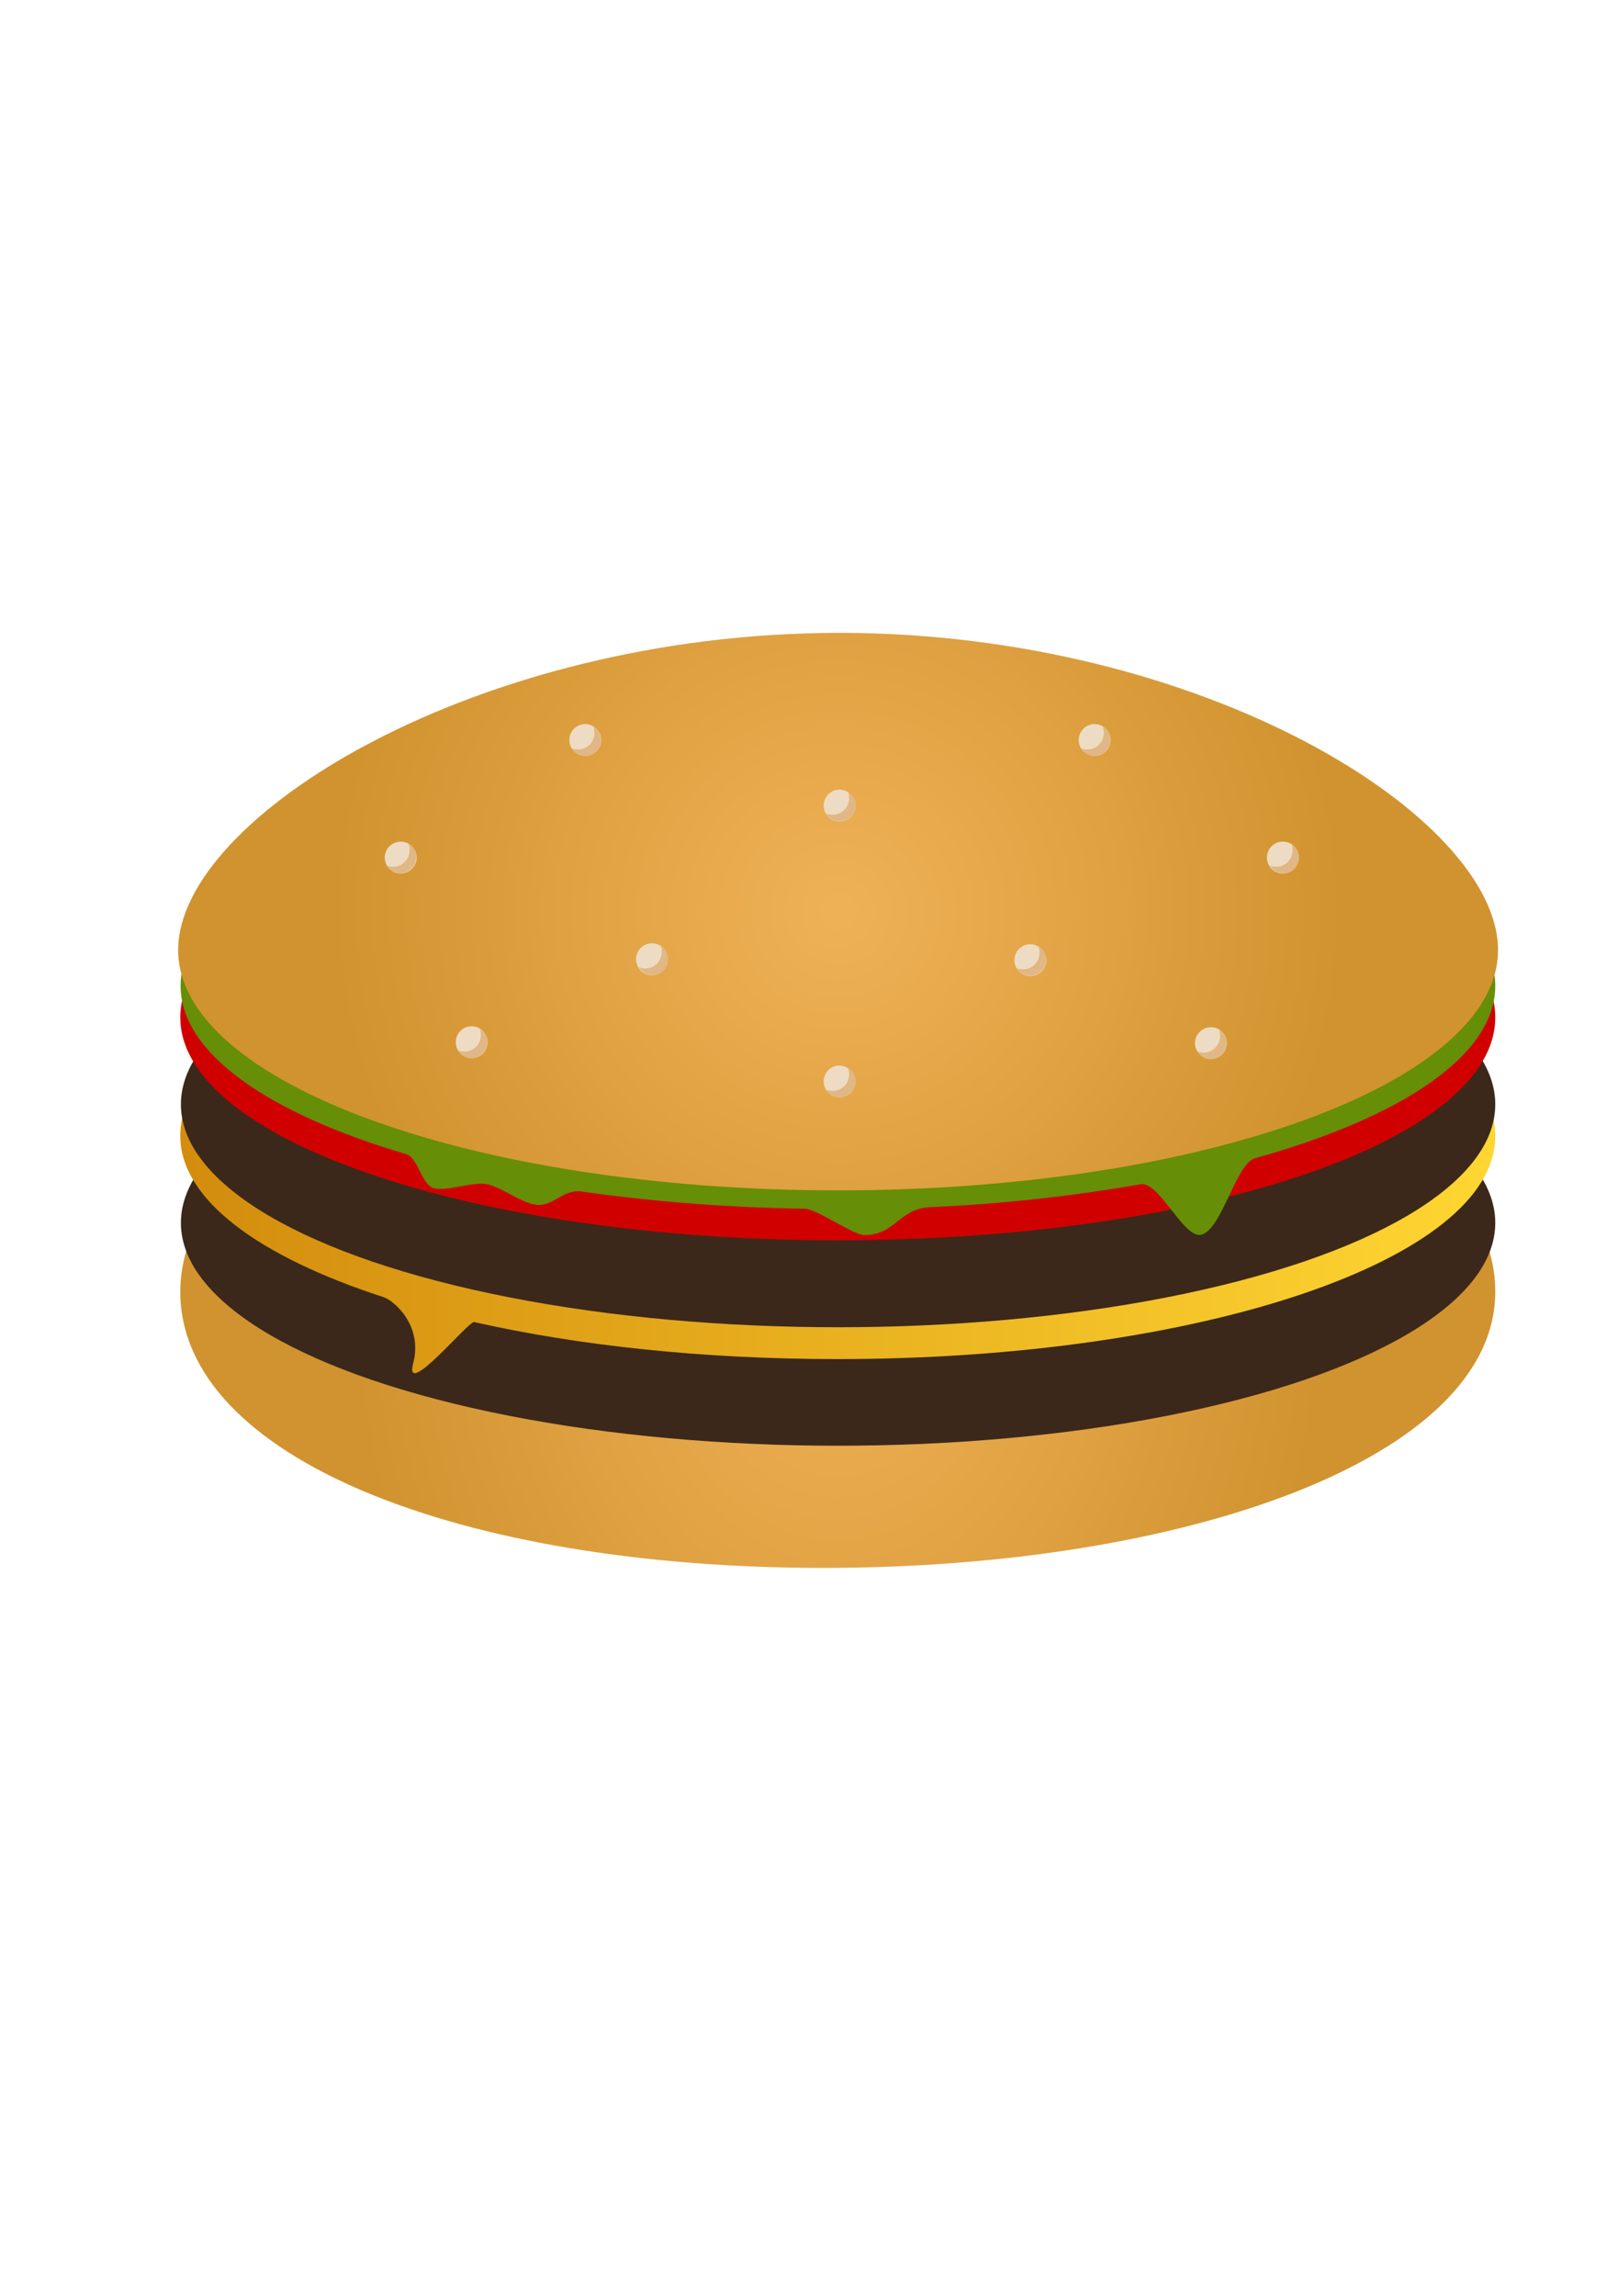 <?xml version="1.0" encoding="utf-8"?>
<!-- Generator: Adobe Illustrator 21.0.0, SVG Export Plug-In . SVG Version: 6.00 Build 0)  -->
<svg version="1.1" id="Layer_1" xmlns="http://www.w3.org/2000/svg" xmlns:xlink="http://www.w3.org/1999/xlink" x="0px" y="0px"
	 viewBox="0 0 525 750" style="enable-background:new 0 0 525 750;" xml:space="preserve">
<style type="text/css">
	.st0{fill:url(#SVGID_1_);}
	.st1{fill:#3B281A;}
	.st2{fill:url(#SVGID_2_);}
	.st3{fill:#D10000;}
	.st4{fill:#668E06;}
	.st5{fill:url(#SVGID_3_);}
	.st6{fill:#EDDCC3;}
	.st7{fill:#E0B785;}
</style>
<g>
	<g>
		<g>
			<g>
				
					<radialGradient id="SVGID_1_" cx="273.718" cy="412.042" r="159.701" gradientTransform="matrix(1 0 0 1.347 0 -137.165)" gradientUnits="userSpaceOnUse">
					<stop  offset="2.234640e-02" style="stop-color:#EFB156"/>
					<stop  offset="1" style="stop-color:#D1932F"/>
				</radialGradient>
				<path class="st0" d="M488.5,421.9c0,54.2-101,90.2-219.6,90.2s-210-36-210-90.2s96.2-98.1,214.8-98.1
					C392.4,323.6,488.5,367.7,488.5,421.9z"/>
				<ellipse class="st1" cx="273.8" cy="399.4" rx="214.7" ry="72.8"/>
				
					<linearGradient id="SVGID_2_" gradientUnits="userSpaceOnUse" x1="58.856" y1="522.299" x2="488.487" y2="522.299" gradientTransform="matrix(1 0 0 1 0 -149)">
					<stop  offset="0" style="stop-color:#D38C0D"/>
					<stop  offset="1" style="stop-color:#FFD632"/>
				</linearGradient>
				<path class="st2" d="M488.5,371.1c0,40.2-96.1,72.8-214.9,72.8c-43.9,0-84.7-4.4-118.7-12.1c-1.8-0.4-23.2,25.7-19.9,13.4
					c3.2-12.3-6.3-20.4-9.6-21.5c-41-13.3-66.5-32-66.5-52.7c0-40.2,96.1-72.8,214.7-72.8C392.4,298.1,488.5,330.8,488.5,371.1z"/>
			</g>
			<ellipse class="st1" cx="273.8" cy="360.7" rx="214.7" ry="72.8"/>
			<path class="st3" d="M488.5,332.3c0,40.3-96.1,72.8-214.9,72.8c-118.6,0-214.7-32.7-214.7-72.8s96.1-72.8,214.7-72.8
				C392.4,259.5,488.5,292.1,488.5,332.3z"/>
			<path class="st4" d="M488.5,322c0,22.7-30.5,42.9-78.5,56.3c-6.3,1.8-10.8,23.4-17.6,25c-5.7,1.3-13.7-17.6-19.8-16.5
				c-21.1,3.7-44.4,6.4-69,7.5c-9.8,0.5-11.2,9.1-21.2,9.1c-3.6,0-15.7-8.6-19.4-8.6c-25.8-0.4-50.3-2.4-72.8-5.6
				c-6.7-1-9.4,5.4-15.7,4.2c-4.6-0.9-11-5.7-15.3-6.6c-4.3-1-13.2,2.4-17.4,1.3c-4-1-5.3-10-9-11.1C87.7,363.7,59,344,59,322
				c0-40.2,96.1-72.8,214.7-72.8C392.4,249.1,488.5,281.7,488.5,322z"/>
		</g>
		<g>
			
				<radialGradient id="SVGID_3_" cx="273.81" cy="446.725" r="165.489" gradientTransform="matrix(1 0 0 1 0 -149)" gradientUnits="userSpaceOnUse">
				<stop  offset="2.234640e-02" style="stop-color:#EFB156"/>
				<stop  offset="1" style="stop-color:#D1932F"/>
			</radialGradient>
			<path class="st5" d="M489.4,310.3c0,43.3-96.5,78.5-215.6,78.5S58.2,353.7,58.2,310.3s97.3-103.6,216.2-103.6
				C393.5,206.8,489.4,267,489.4,310.3z"/>
			<g>
				<g>
					<path class="st6" d="M279.5,353.2c0,2.9-2.3,5.2-5.2,5.2s-5.2-2.3-5.2-5.2c0-2.9,2.3-5.2,5.2-5.2
						C277.2,348.2,279.5,350.5,279.5,353.2z"/>
					<path class="st7" d="M277,348.8c0.3,0.6,0.4,1.3,0.4,2.1c0,3-2.4,5.4-5.4,5.4c-0.7,0-1.4-0.1-2.1-0.4c0.9,1.5,2.5,2.5,4.4,2.5
						c2.9,0,5.2-2.3,5.2-5.2C279.5,351.4,278.5,349.7,277,348.8z"/>
				</g>
				<g>
					<path class="st6" d="M218.2,313.3c0,2.9-2.3,5.2-5.2,5.2s-5.2-2.3-5.2-5.2s2.3-5.2,5.2-5.2S218.2,310.4,218.2,313.3z"/>
					<path class="st7" d="M215.8,308.8c0.3,0.6,0.4,1.3,0.4,2.1c0,3-2.4,5.4-5.4,5.4c-0.7,0-1.4-0.1-2.1-0.4
						c0.9,1.5,2.5,2.5,4.4,2.5c2.9,0,5.2-2.3,5.2-5.2C218.2,311.3,217.3,309.8,215.8,308.8z"/>
				</g>
				<g>
					<path class="st6" d="M341.8,313.6c0,2.9-2.3,5.2-5.2,5.2c-2.9,0-5.2-2.3-5.2-5.2c0-2.9,2.3-5.2,5.2-5.2
						C339.5,308.5,341.8,310.8,341.8,313.6z"/>
					<path class="st7" d="M339.2,309.1c0.3,0.6,0.4,1.3,0.4,2.1c0,3-2.4,5.4-5.4,5.4c-0.7,0-1.4-0.1-2.1-0.4
						c0.9,1.5,2.5,2.5,4.4,2.5c2.9,0,5.2-2.3,5.2-5.2C341.8,311.7,340.8,310,339.2,309.1z"/>
				</g>
				<g>
					<ellipse class="st6" cx="191.2" cy="241.7" rx="5.2" ry="5.2"/>
					<path class="st7" d="M193.8,237.3c0.3,0.6,0.4,1.3,0.4,2.1c0,3-2.4,5.4-5.4,5.4c-0.7,0-1.4-0.1-2.1-0.4
						c0.9,1.5,2.5,2.5,4.4,2.5c2.9,0,5.2-2.3,5.2-5.2C196.3,239.8,195.4,238.1,193.8,237.3z"/>
				</g>
				<g>
					<ellipse class="st6" cx="357.6" cy="241.7" rx="5.2" ry="5.2"/>
					<path class="st7" d="M360.2,237.3c0.3,0.6,0.4,1.3,0.4,2.1c0,3-2.4,5.4-5.4,5.4c-0.7,0-1.4-0.1-2.1-0.4
						c0.9,1.5,2.5,2.5,4.4,2.5c2.9,0,5.2-2.3,5.2-5.2C362.8,239.8,361.8,238.1,360.2,237.3z"/>
				</g>
				<g>
					<ellipse class="st6" cx="130.9" cy="280.1" rx="5.2" ry="5.2"/>
					<path class="st7" d="M133.4,275.6c0.3,0.6,0.4,1.3,0.4,2.1c0,3-2.4,5.4-5.4,5.4c-0.7,0-1.4-0.1-2.1-0.4
						c0.9,1.5,2.5,2.5,4.4,2.5c2.9,0,5.2-2.3,5.2-5.2C136.1,278.2,135.1,276.5,133.4,275.6z"/>
				</g>
				<g>
					<path class="st6" d="M424.3,280.1c0,2.9-2.3,5.2-5.2,5.2c-2.9,0-5.2-2.3-5.2-5.2c0-2.9,2.3-5.2,5.2-5.2
						C422,274.9,424.3,277.2,424.3,280.1z"/>
					<path class="st7" d="M421.9,275.6c0.3,0.6,0.4,1.3,0.4,2.1c0,3-2.4,5.4-5.4,5.4c-0.7,0-1.4-0.1-2.1-0.4
						c0.9,1.5,2.5,2.5,4.4,2.5c2.9,0,5.2-2.3,5.2-5.2C424.3,278.2,423.3,276.5,421.9,275.6z"/>
				</g>
				<g>
					<path class="st6" d="M279.5,263.1c0,2.9-2.3,5.2-5.2,5.2s-5.2-2.3-5.2-5.2c0-2.9,2.3-5.2,5.2-5.2
						C277.2,258,279.5,260.3,279.5,263.1z"/>
					<path class="st7" d="M277,258.6c0.3,0.6,0.4,1.3,0.4,2.1c0,3-2.4,5.4-5.4,5.4c-0.7,0-1.4-0.1-2.1-0.4c0.9,1.5,2.5,2.5,4.4,2.5
						c2.9,0,5.2-2.3,5.2-5.2C279.5,261.3,278.5,259.6,277,258.6z"/>
				</g>
				<g>
					<path class="st6" d="M159.3,340.4c0,2.9-2.3,5.2-5.2,5.2c-2.9,0-5.2-2.3-5.2-5.2s2.3-5.2,5.2-5.2
						C157,335.2,159.3,337.6,159.3,340.4z"/>
					<path class="st7" d="M156.7,336c0.3,0.6,0.4,1.3,0.4,2.1c0,3-2.4,5.4-5.4,5.4c-0.7,0-1.4-0.2-2.1-0.4c0.9,1.5,2.5,2.5,4.4,2.5
						c2.9,0,5.2-2.3,5.2-5.2C159.3,338.5,158.3,336.9,156.7,336z"/>
				</g>
				<g>
					<circle class="st6" cx="395.6" cy="340.7" r="5.2"/>
					<path class="st7" d="M398.2,336.3c0.3,0.6,0.4,1.3,0.4,2.1c0,3-2.4,5.4-5.4,5.4c-0.7,0-1.4-0.2-2.1-0.4
						c0.9,1.5,2.5,2.5,4.4,2.5c2.9,0,5.2-2.3,5.2-5.2C400.8,338.8,399.8,337.2,398.2,336.3z"/>
				</g>
			</g>
		</g>
	</g>
</g>
</svg>
